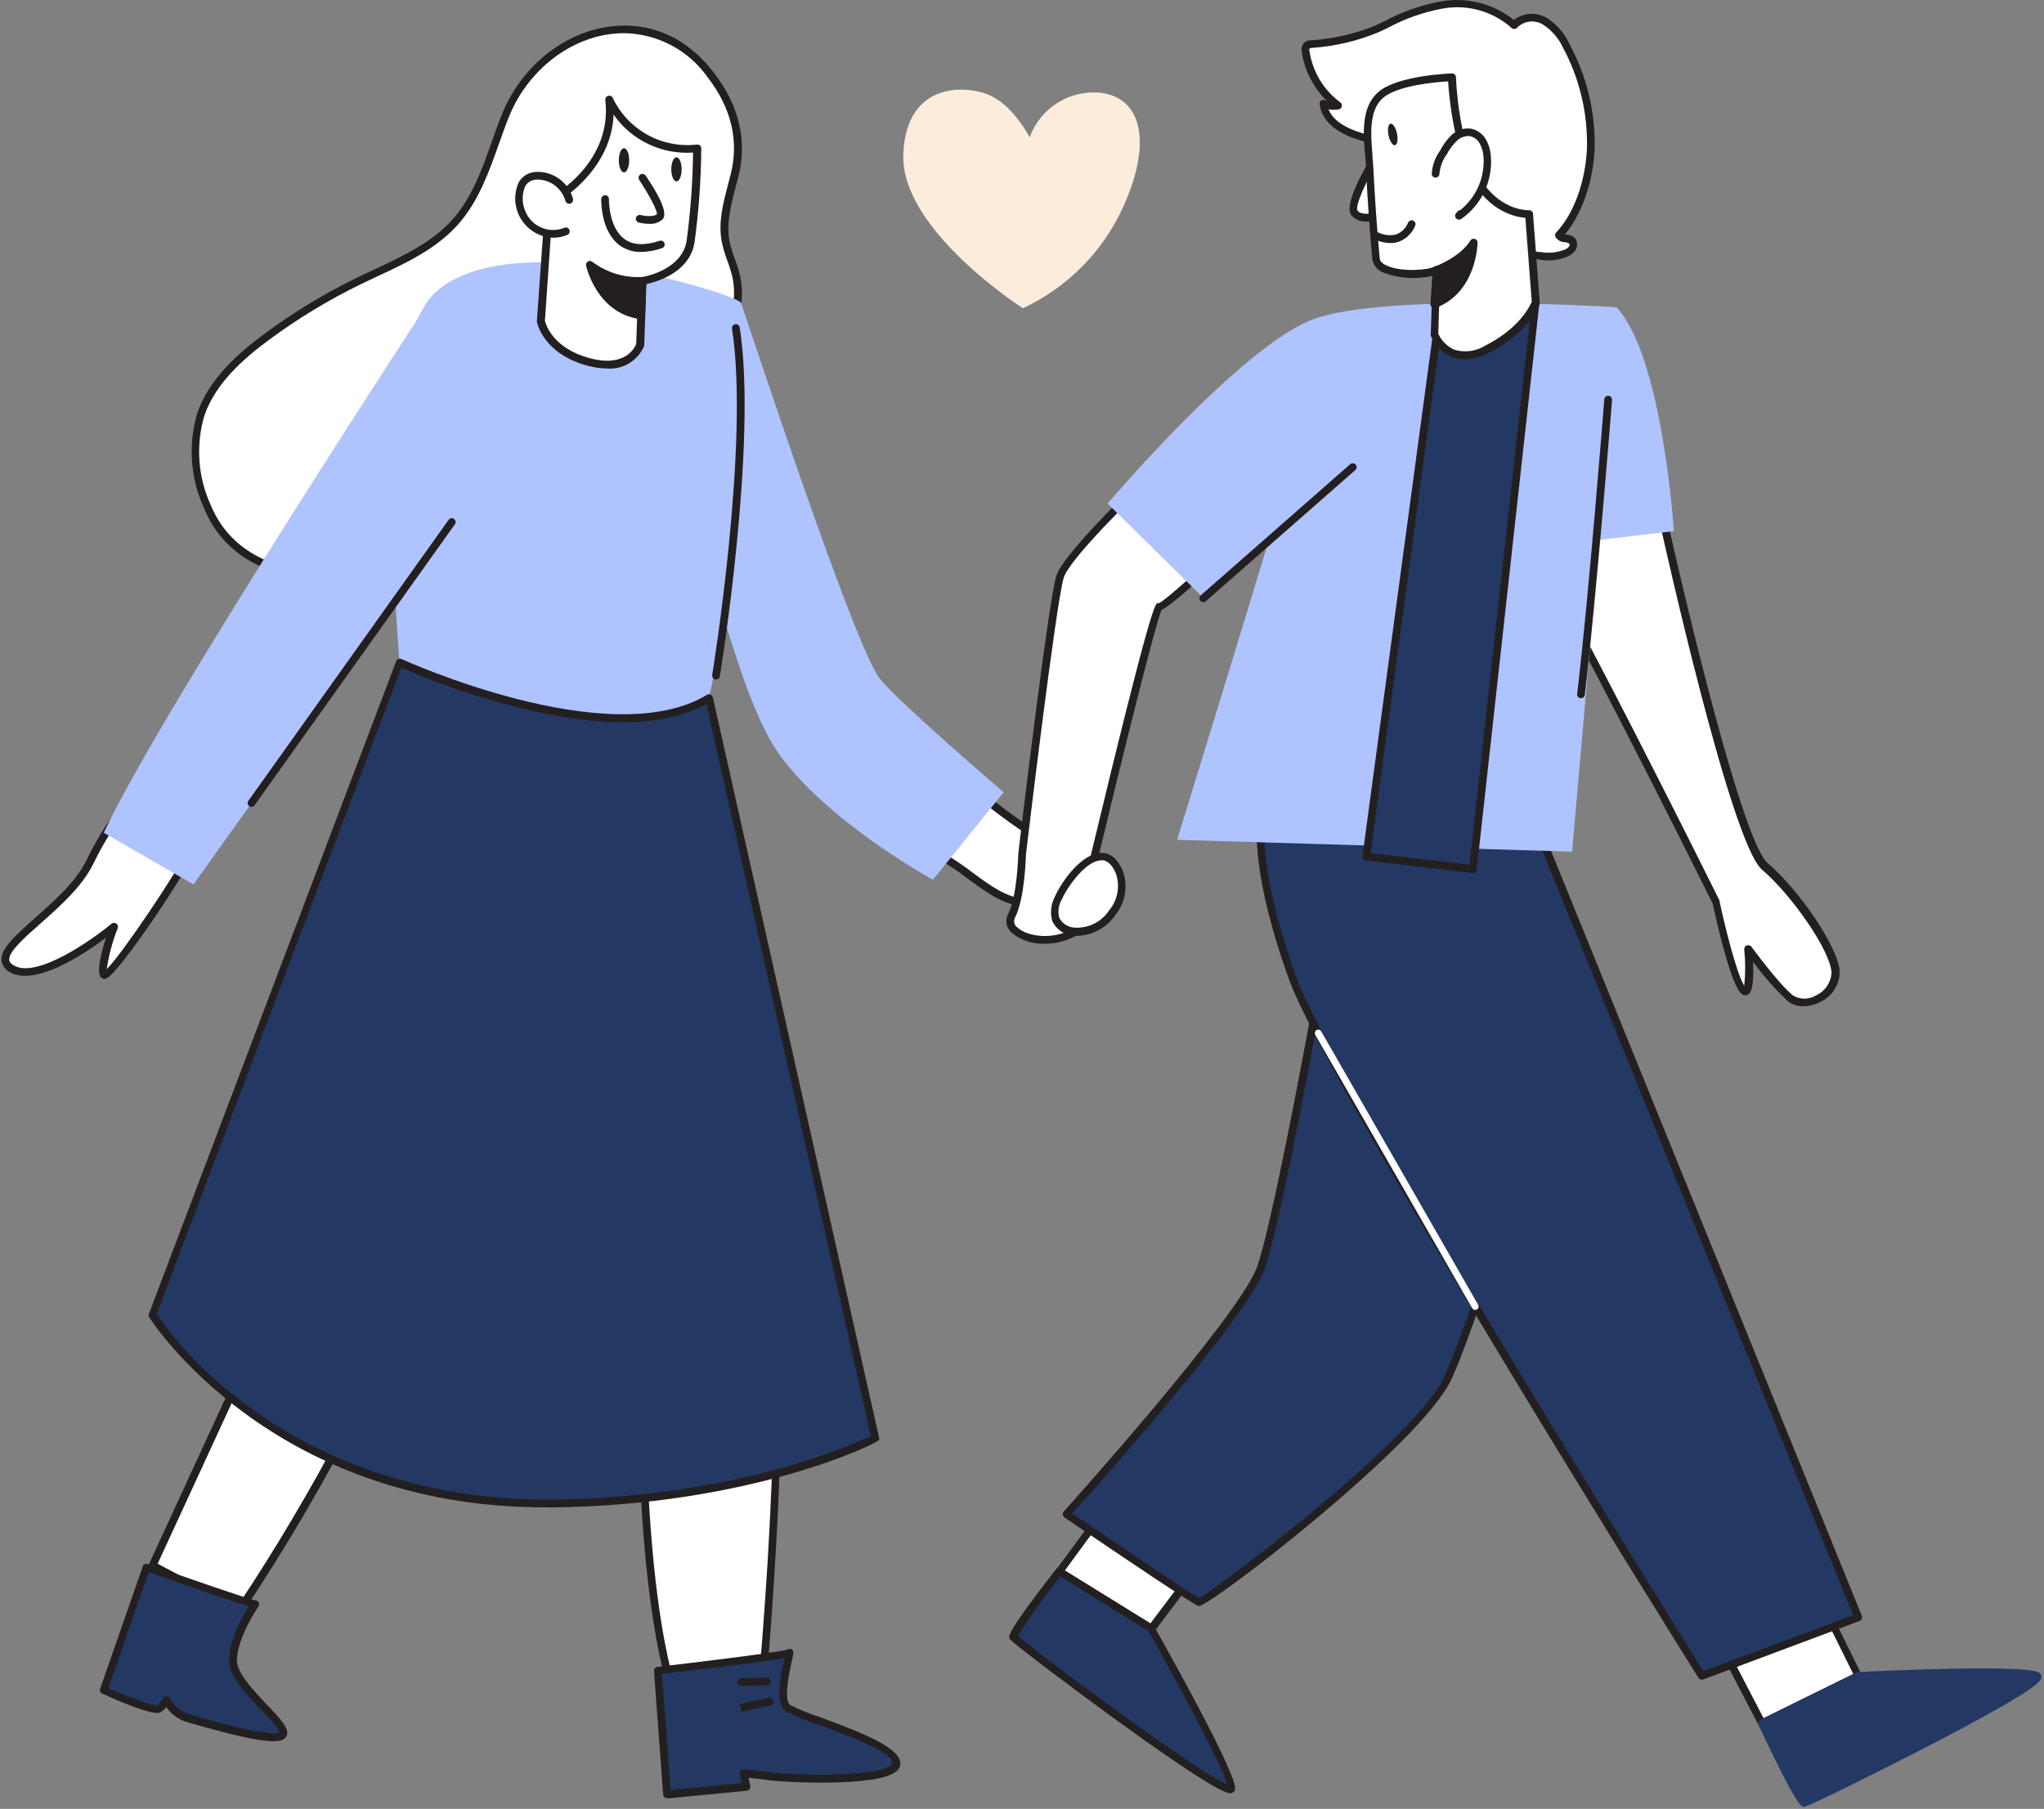 <svg width="566" height="501" viewBox="0 0 566 501" fill="none" xmlns="http://www.w3.org/2000/svg">
<rect x="0" y="0" width="566" height="501" fill="#808080" stroke="none"/>
<g id="#235_couple_hands">
<path id="heart" d="M283.238 85.372C283.238 85.372 249.36 63.707 250.13 42.748C250.9 21.788 268.887 23.499 275.025 26.857C281.163 30.215 285.12 38.042 285.12 38.042C286.376 34.57 288.624 31.542 291.586 29.337C294.549 27.132 298.093 25.845 301.78 25.638C314.762 24.911 320.323 36.93 310.934 57.505C305.304 69.788 295.486 79.667 283.238 85.372Z" fill="#FCECDC"/>
<path id="Vector" d="M271.71 220.454C271.71 220.454 282.04 228.88 286.681 231.147C291.322 233.414 300.476 229.714 301.845 233.885C303.213 238.055 304.325 245.947 290.552 249.562C276.779 253.176 270.79 241.798 256.76 235.104" fill="white"/>
<path id="Vector_2" d="M285.505 251.273C278.811 251.273 273.827 247.637 268.245 243.552C264.531 240.669 260.549 238.148 256.354 236.023C256.226 235.963 256.112 235.878 256.017 235.773C255.922 235.669 255.848 235.546 255.801 235.413C255.753 235.28 255.732 235.139 255.739 234.998C255.746 234.857 255.78 234.718 255.841 234.591C255.901 234.463 255.986 234.348 256.091 234.253C256.196 234.158 256.318 234.085 256.451 234.037C256.584 233.989 256.725 233.968 256.866 233.975C257.007 233.982 257.146 234.017 257.274 234.077C261.586 236.268 265.682 238.86 269.507 241.819C276.308 246.803 281.719 250.738 290.317 248.471C295.6 247.102 299.064 244.942 300.626 242.055C301.226 240.825 301.56 239.482 301.604 238.115C301.648 236.747 301.402 235.386 300.882 234.12C300.39 232.644 297.973 232.644 294.338 232.815C291.625 233.178 288.865 232.907 286.275 232.024C281.527 229.778 271.475 221.587 271.047 221.224C270.937 221.136 270.846 221.028 270.779 220.905C270.711 220.782 270.669 220.646 270.655 220.507C270.641 220.367 270.656 220.226 270.697 220.092C270.739 219.958 270.807 219.834 270.897 219.726C270.985 219.616 271.093 219.525 271.216 219.458C271.339 219.391 271.475 219.349 271.614 219.335C271.754 219.321 271.895 219.335 272.029 219.377C272.163 219.418 272.287 219.486 272.394 219.577C272.501 219.577 282.682 227.939 287.194 230.078C289.466 230.801 291.87 231.005 294.231 230.677C297.995 230.506 301.887 230.313 302.914 233.457C303.523 235.001 303.801 236.654 303.731 238.312C303.661 239.97 303.244 241.595 302.508 243.081C300.647 246.482 296.733 248.963 290.873 250.503C289.125 250.994 287.32 251.253 285.505 251.273Z" fill="#231F20"/>
<path id="Vector_3" d="M51.23 238.718C51.23 239.959 30.163 272.039 28.816 269.965C27.469 267.89 31.553 256.619 31.553 256.619C31.553 256.619 11.578 273.28 3.237 268.297C-5.104 263.314 18.208 252.492 24.902 238.718C31.596 224.945 37.734 220.389 37.734 220.389" fill="white"/>
<path id="Vector_4" d="M28.923 271.12C28.707 271.123 28.494 271.072 28.303 270.971C28.113 270.87 27.951 270.723 27.832 270.542C26.741 268.831 28.067 263.677 29.351 259.72C23.362 264.19 9.632 273.387 2.681 269.216C2.077 268.904 1.556 268.451 1.162 267.897C0.768 267.343 0.511 266.703 0.414 266.03C0.114 262.757 4.349 258.993 9.696 254.245C15.043 249.497 21.074 244.172 23.94 238.248C30.634 224.389 36.922 219.726 37.178 219.534C37.291 219.448 37.42 219.386 37.557 219.351C37.694 219.316 37.837 219.309 37.977 219.331C38.117 219.353 38.251 219.404 38.371 219.479C38.491 219.554 38.595 219.653 38.675 219.769C38.837 219.997 38.902 220.279 38.858 220.555C38.814 220.831 38.664 221.078 38.44 221.245C38.44 221.245 32.302 225.865 25.864 239.189C22.806 245.477 16.604 250.994 11.129 255.849C6.595 259.849 2.339 263.634 2.574 265.837C2.574 266.051 2.574 266.671 3.836 267.377C10.124 271.141 25.522 260.298 30.912 255.807C31.099 255.663 31.328 255.585 31.564 255.585C31.8 255.585 32.029 255.663 32.217 255.807C32.411 255.94 32.554 256.135 32.624 256.36C32.694 256.585 32.686 256.827 32.602 257.047C31.149 260.701 30.13 264.513 29.564 268.404C33.949 264.126 49.198 241.071 50.139 238.462C50.152 238.321 50.192 238.185 50.257 238.06C50.323 237.935 50.412 237.824 50.52 237.734C50.629 237.643 50.753 237.575 50.888 237.533C51.023 237.491 51.164 237.476 51.305 237.488C51.445 237.501 51.582 237.541 51.706 237.607C51.831 237.672 51.942 237.761 52.032 237.87C52.123 237.978 52.191 238.103 52.233 238.238C52.275 238.372 52.29 238.514 52.278 238.654C52.278 240.515 32.751 270.008 29.393 270.991C29.246 271.063 29.086 271.106 28.923 271.12Z" fill="#231F20"/>
<path id="Vector_5" d="M142.189 288.465C142.189 288.465 115.712 372.345 66.201 446.195L42.247 433.555L94.475 320.203L142.189 288.465Z" fill="white"/>
<path id="Vector_6" d="M66.201 447.265C66.028 447.266 65.859 447.221 65.709 447.136L41.755 434.518C41.518 434.386 41.338 434.171 41.251 433.914C41.164 433.657 41.176 433.376 41.285 433.128L93.491 319.776C93.589 319.602 93.72 319.45 93.876 319.327L141.676 287.588C141.857 287.459 142.074 287.39 142.296 287.39C142.519 287.39 142.735 287.459 142.917 287.588C143.096 287.718 143.229 287.903 143.294 288.116C143.36 288.328 143.355 288.555 143.28 288.764C143.023 289.598 116.204 373.65 67.099 446.751C67.004 446.904 66.871 447.032 66.715 447.121C66.558 447.211 66.381 447.26 66.201 447.265ZM43.659 433.085L65.752 444.826C109.232 379.852 135.046 306.494 140.2 291.095L95.287 321.037L43.659 433.085Z" fill="#231F20"/>
<path id="Vector_7" d="M177.885 364.817C177.885 364.817 175.126 440.399 188.215 474.341L210.607 471.86C210.607 471.86 222.327 347.964 208.81 334.191C192.642 317.68 160.304 364.368 177.885 364.817Z" fill="white"/>
<path id="Vector_8" d="M188.215 475.41C188.001 475.407 187.793 475.341 187.618 475.219C187.442 475.097 187.308 474.925 187.231 474.726C175.019 443.115 176.537 374.955 176.794 365.801C175.627 365.714 174.52 365.249 173.64 364.478C172.76 363.706 172.156 362.669 171.918 361.523C170.057 353.952 180.472 338.318 191.551 332.159C198.609 328.245 205.004 328.651 209.58 333.335C223.268 347.301 212.147 466.77 211.719 471.838C211.7 472.084 211.596 472.315 211.424 472.491C211.251 472.667 211.023 472.776 210.778 472.801L188.386 475.282L188.215 475.41ZM200.641 331.731C197.803 331.85 195.039 332.673 192.599 334.126C181.905 340.115 172.516 355.086 173.992 361.117C174.42 362.828 175.703 363.683 177.927 363.748C178.069 363.75 178.209 363.782 178.337 363.84C178.466 363.899 178.581 363.984 178.676 364.09C178.775 364.191 178.851 364.312 178.899 364.445C178.947 364.577 178.966 364.719 178.954 364.86C178.954 365.608 176.387 439.48 188.92 473.186L209.623 470.897C213.644 427.952 218.392 345.483 208.062 334.939C207.114 333.92 205.965 333.108 204.688 332.556C203.41 332.004 202.032 331.723 200.641 331.731Z" fill="#231F20"/>
<path id="Vector_9" d="M182.141 462.642L184.707 496.861L206.714 494.723L205.923 491.087C208.395 491.207 210.858 491.464 213.302 491.857C217.772 492.563 248.248 493.867 248.248 488.242C248.248 482.618 221.857 475.41 218.306 472.972C214.756 470.534 219.29 456.739 218.606 457.595C217.921 458.45 182.141 462.642 182.141 462.642Z" fill="#233863"/>
<path id="Vector_10" d="M184.707 498.016C184.455 498.02 184.21 497.928 184.023 497.76C183.914 497.67 183.824 497.559 183.757 497.435C183.691 497.31 183.651 497.173 183.638 497.032L181.093 462.813C181.074 462.537 181.161 462.264 181.335 462.05C181.51 461.835 181.76 461.695 182.034 461.658C194.866 460.182 215.954 457.573 217.985 456.867C218.143 456.759 218.325 456.69 218.515 456.668C218.705 456.646 218.898 456.67 219.076 456.739C219.91 457.145 219.803 457.701 219.333 459.712C217.622 467.069 217.472 471.304 218.862 472.245C221.541 473.574 224.315 474.704 227.161 475.624C239.715 480.244 249.318 484.179 249.318 488.456C249.302 488.873 249.194 489.28 249.001 489.65C248.809 490.02 248.537 490.343 248.206 490.595C242.966 495.086 216.125 493.568 213.131 493.076C210.564 492.691 208.511 492.498 207.271 492.391L207.762 494.68C207.797 494.824 207.797 494.975 207.764 495.12C207.731 495.264 207.664 495.399 207.57 495.514C207.484 495.637 207.373 495.741 207.244 495.818C207.115 495.896 206.971 495.945 206.821 495.963L184.814 498.102L184.707 498.016ZM183.295 463.583L185.691 495.792L205.431 493.846L204.875 491.365C204.844 491.207 204.849 491.044 204.89 490.889C204.931 490.733 205.006 490.589 205.11 490.467C205.213 490.34 205.344 490.24 205.493 490.173C205.641 490.106 205.803 490.075 205.966 490.082C208.482 490.196 210.988 490.46 213.473 490.873C217.75 491.557 242.645 492.456 246.815 488.884C247.179 488.563 247.179 488.371 247.179 488.306C247.179 485.184 233.684 480.201 226.412 477.613C223.395 476.642 220.462 475.426 217.643 473.977C214.756 471.988 215.761 465.722 217.258 459.22C214.029 459.797 205.645 460.995 183.295 463.583Z" fill="#231F20"/>
<path id="Vector_11" d="M70.671 444.27C69.708 444.42 40.536 434.133 40.536 434.133L28.709 468.074C28.709 468.074 42.504 474.319 43.98 473.271C44.891 472.666 45.628 471.833 46.118 470.855C47.302 473.079 49.234 474.813 51.572 475.752C55.015 476.715 76.723 483.366 78.349 480.457C79.974 477.549 64.447 466.941 64.532 459.926C64.618 452.911 70.671 444.27 70.671 444.27Z" fill="#233863"/>
<path id="Vector_12" d="M75.675 482.254C72.104 482.254 65.324 480.885 52.427 477.121L51.251 476.779C49.148 476.034 47.331 474.651 46.054 472.822C45.633 473.321 45.151 473.767 44.621 474.148C44.129 474.49 42.632 475.538 28.303 469.058C28.061 468.946 27.869 468.749 27.763 468.505C27.656 468.26 27.643 467.986 27.725 467.732L39.552 433.791C39.652 433.521 39.851 433.299 40.108 433.17C40.371 433.074 40.659 433.074 40.921 433.17C51.615 436.935 69.002 442.966 70.671 443.244C70.85 443.24 71.028 443.283 71.186 443.37C71.343 443.456 71.475 443.582 71.569 443.736C71.684 443.91 71.745 444.115 71.745 444.324C71.745 444.533 71.684 444.737 71.569 444.912C71.569 444.912 65.687 453.467 65.602 459.883C65.602 463.348 70.222 468.245 73.964 472.181C77.707 476.116 80.38 478.939 79.29 480.928C78.819 481.741 77.835 482.254 75.675 482.254ZM46.075 469.807C46.267 469.808 46.455 469.861 46.621 469.958C46.786 470.056 46.922 470.195 47.016 470.363C48.073 472.305 49.775 473.818 51.828 474.64L53.026 474.982C73.75 481.035 76.937 480.179 77.429 479.794C77.429 478.982 74.413 475.752 72.382 473.592C68.104 469.165 63.378 464.139 63.442 459.819C63.442 454.108 67.249 447.543 68.96 444.848C66.222 444.056 59.293 441.811 41.156 435.437L29.992 467.518C35.745 470.085 42.333 472.566 43.487 472.352C44.141 471.853 44.668 471.209 45.027 470.47C45.106 470.283 45.236 470.124 45.403 470.01C45.57 469.896 45.766 469.833 45.968 469.828L46.075 469.807Z" fill="#231F20"/>
<path id="Vector_13" d="M196.855 20.762C179.553 -1.887 149.311 8.4 139.88 32.054C135.859 42.127 133.292 53.206 126.106 61.333C118.92 69.46 108.996 73.053 99.608 77.609C90.529 82.016 81.88 87.257 73.772 93.264C66.094 98.953 58.587 105.754 55.55 114.822C53.097 123.236 53.742 132.251 57.368 140.23C68.061 166.023 103.243 161.061 124.352 154.025C136.971 149.748 146.638 143.674 157.011 135.867C172.196 124.425 186.717 117.175 197.432 100.386C201.988 93.243 205.666 84.731 203.849 76.454C203.1 73.117 201.517 70.038 200.897 66.658C199.742 60.52 201.924 54.339 203.399 48.308C205.88 38.299 203.079 28.953 196.855 20.762Z" fill="white"/>
<path id="Vector_14" d="M92.828 160.783C76.68 160.783 62.479 155.372 56.47 140.701C52.723 132.49 52.055 123.206 54.587 114.544C57.903 104.728 66.286 97.606 73.216 92.473C81.366 86.425 90.066 81.155 99.201 76.732L103.735 74.593C111.584 70.915 119.69 67.129 125.379 60.713C130.704 54.703 133.506 46.811 136.201 39.197C137.078 36.738 137.976 34.193 138.96 31.755C144.136 18.708 155.77 9.148 168.603 7.395C179.916 5.812 190.268 10.346 197.753 20.227C204.661 29.252 206.928 38.834 204.512 48.736C204.255 49.72 203.998 50.725 203.72 51.73C202.437 56.649 201.09 61.739 201.988 66.701C202.359 68.412 202.859 70.092 203.485 71.727C204.082 73.273 204.568 74.86 204.939 76.475C206.543 83.704 204.405 91.788 198.395 101.22C190.054 114.266 179.446 121.666 168.196 129.494C164.774 131.868 161.245 134.327 157.716 136.979C147.215 144.893 137.591 151.031 124.759 155.308C114.468 158.796 103.693 160.644 92.828 160.783ZM172.837 9.191C171.492 9.189 170.148 9.282 168.816 9.469C156.754 11.137 145.782 20.163 140.863 32.503C139.901 34.92 139.003 37.444 138.147 39.882C135.367 47.688 132.501 55.772 126.898 62.103C120.931 68.84 112.611 72.797 104.569 76.497C103.051 77.202 101.554 77.908 100.078 78.635C91.059 83.01 82.467 88.215 74.413 94.184C67.741 99.124 59.678 105.989 56.555 115.229C54.178 123.398 54.816 132.15 58.352 139.888C67.783 162.601 98.453 161.596 124.01 153.084C136.586 148.807 146.039 142.861 156.369 135.097C159.941 132.403 163.491 129.943 166.913 127.548C177.97 119.848 188.428 112.577 196.534 99.873C202.223 90.954 204.276 83.383 202.801 76.732C202.439 75.205 201.975 73.704 201.41 72.24C200.755 70.508 200.233 68.727 199.849 66.915C198.844 61.547 200.255 56.221 201.603 51.089C201.86 50.083 202.138 49.1 202.373 48.116C204.64 38.877 202.501 29.894 195.957 21.403C193.338 17.69 189.879 14.648 185.861 12.525C181.843 10.403 177.381 9.261 172.837 9.191Z" fill="#231F20"/>
<path id="Vector_15" d="M205.217 83.918C205.089 81.779 141.398 61.547 120.503 81.052C99.608 100.557 113.039 208.263 113.039 208.263C113.039 208.263 143.879 217.93 168.496 210.209C193.112 202.488 196.299 193.335 196.299 193.335C204.467 157.473 207.47 120.629 205.217 83.918Z" fill="#AFC3FE"/>
<path id="Vector_16" d="M196.171 193.335L242.196 398.331C242.431 398.331 208.105 415.89 152.37 416.381C74.927 417.087 42.226 364.197 42.226 364.197L110.665 183.497C110.665 183.497 168.389 210.209 196.171 193.335Z" fill="#233863"/>
<path id="Vector_17" d="M150.787 417.472C74.713 417.472 41.584 365.287 41.263 364.753C41.19 364.607 41.152 364.446 41.152 364.282C41.152 364.119 41.19 363.958 41.263 363.812L109.702 183.133C109.754 182.994 109.833 182.867 109.936 182.76C110.039 182.653 110.164 182.569 110.301 182.513C110.432 182.454 110.574 182.424 110.718 182.424C110.862 182.424 111.004 182.454 111.135 182.513C111.713 182.769 168.881 208.798 195.807 192.415C195.953 192.331 196.119 192.286 196.288 192.286C196.457 192.286 196.623 192.331 196.769 192.415C196.922 192.48 197.058 192.579 197.165 192.705C197.273 192.832 197.35 192.981 197.39 193.142L243.415 398.138C243.479 398.362 243.479 398.599 243.415 398.823C242.966 399.785 207.591 417.002 152.541 417.494L150.787 417.472ZM43.359 364.004C50.424 373.93 59.099 382.604 69.024 389.669C85.171 401.539 112.739 415.569 152.434 415.333C203.164 414.863 236.122 400.149 241.148 397.753L195.615 194.981C183.809 201.398 166.057 201.697 142.81 195.773C131.978 192.99 121.38 189.365 111.114 184.93L43.359 364.004Z" fill="#231F20"/>
<path id="Vector_18" d="M177.82 77.801L177.2 95.424C177.2 95.424 174.655 103.402 162.956 100.236C151.258 97.071 149.718 88.944 149.718 88.944L152.049 56.115C152.049 56.115 170.741 46.79 168.667 27.777C170.863 32.225 174.374 35.889 178.724 38.273C183.075 40.657 188.053 41.644 192.984 41.101C192.909 49.8 192.287 58.486 191.123 67.108C189.476 76.197 177.82 77.801 177.82 77.801Z" fill="white"/>
<path id="Vector_19" d="M168.004 102.054C166.203 102.03 164.412 101.771 162.678 101.284C150.466 97.991 148.734 89.5 148.67 89.136C148.658 89.044 148.658 88.951 148.67 88.858L151.001 56.05C151.009 55.866 151.067 55.687 151.169 55.532C151.271 55.378 151.412 55.254 151.578 55.173C151.771 55.067 169.608 45.934 167.64 27.884C167.604 27.743 167.595 27.597 167.615 27.453C167.635 27.309 167.683 27.171 167.757 27.046C167.83 26.921 167.928 26.811 168.043 26.724C168.159 26.636 168.291 26.573 168.431 26.536C168.572 26.5 168.718 26.491 168.862 26.511C169.006 26.531 169.144 26.579 169.269 26.653C169.394 26.726 169.504 26.824 169.591 26.939C169.679 27.055 169.742 27.187 169.779 27.327C171.854 31.593 175.205 35.107 179.366 37.383C183.528 39.659 188.294 40.585 193.005 40.031C193.309 40.015 193.607 40.114 193.839 40.309C193.948 40.415 194.034 40.541 194.093 40.681C194.152 40.821 194.182 40.971 194.182 41.122C194.118 49.88 193.489 58.624 192.3 67.3C190.802 75.598 181.884 77.994 178.975 78.699L178.398 95.467C178.408 95.559 178.408 95.653 178.398 95.745C177.563 97.767 176.105 99.469 174.235 100.604C172.366 101.739 170.182 102.247 168.004 102.054ZM150.894 88.858C151.151 89.864 153.033 96.451 163.341 99.21C173.179 101.862 175.874 96.173 176.174 95.21L176.772 77.758C176.781 77.509 176.878 77.27 177.047 77.086C177.215 76.902 177.444 76.784 177.692 76.753C177.692 76.753 188.6 75.106 190.097 66.915C191.216 58.741 191.823 50.505 191.915 42.256C187.652 42.552 183.385 41.741 179.529 39.901C175.673 38.061 172.358 35.255 169.907 31.755C169.287 46.726 155.984 55.152 153.097 56.778L150.894 88.858Z" fill="#231F20"/>
<path id="Vector_20" d="M157.631 55.323C157.068 53.317 155.837 51.564 154.141 50.354C152.445 49.144 150.386 48.551 148.306 48.672C143.173 49.335 143.066 55.088 144.563 58.895C145.016 60.045 145.692 61.094 146.552 61.981C147.412 62.868 148.44 63.576 149.576 64.063C150.712 64.551 151.933 64.808 153.169 64.82C154.404 64.832 155.63 64.6 156.775 64.135" fill="white"/>
<path id="Vector_21" d="M153.225 65.846C151.43 65.794 149.676 65.299 148.12 64.404C146.563 63.508 145.253 62.242 144.306 60.716C143.359 59.191 142.805 57.454 142.693 55.662C142.581 53.87 142.915 52.078 143.665 50.447C144.137 49.65 144.793 48.978 145.578 48.487C146.363 47.995 147.255 47.7 148.178 47.624C150.522 47.458 152.851 48.112 154.767 49.473C156.682 50.835 158.065 52.819 158.679 55.088C158.741 55.372 158.688 55.668 158.532 55.913C158.376 56.158 158.128 56.33 157.845 56.393C157.561 56.455 157.264 56.402 157.02 56.246C156.775 56.089 156.603 55.842 156.54 55.559C156.033 53.815 154.953 52.292 153.475 51.237C151.997 50.181 150.206 49.654 148.392 49.741C147.797 49.782 147.221 49.965 146.712 50.274C146.202 50.583 145.773 51.009 145.462 51.516C144.98 52.615 144.731 53.802 144.731 55.002C144.731 56.203 144.98 57.389 145.462 58.489C145.866 59.504 146.468 60.43 147.232 61.211C147.996 61.993 148.908 62.616 149.914 63.043C150.92 63.471 152.001 63.695 153.094 63.702C154.188 63.71 155.272 63.501 156.284 63.087C156.412 63.031 156.551 63.002 156.692 63.001C156.832 63 156.971 63.027 157.101 63.081C157.231 63.135 157.348 63.214 157.446 63.315C157.545 63.415 157.622 63.534 157.674 63.664C157.729 63.793 157.759 63.932 157.76 64.072C157.76 64.213 157.733 64.352 157.679 64.482C157.626 64.611 157.546 64.729 157.446 64.827C157.346 64.926 157.227 65.003 157.096 65.054C155.87 65.57 154.555 65.838 153.225 65.846Z" fill="#231F20"/>
<path id="Vector_22" d="M177.885 49.313C177.885 49.313 184.151 58.467 182.697 60.007C181.242 61.547 177.136 60.606 177.136 60.606" fill="white"/>
<path id="Vector_23" d="M179.767 61.996C178.793 61.988 177.824 61.866 176.879 61.633C176.605 61.566 176.367 61.395 176.219 61.154C176.071 60.914 176.024 60.624 176.088 60.349C176.159 60.073 176.335 59.835 176.579 59.688C176.823 59.54 177.115 59.493 177.393 59.558C178.804 59.922 181.221 60.071 181.905 59.301C182.098 58.467 179.767 53.997 177.008 49.848C176.85 49.612 176.79 49.323 176.842 49.043C176.894 48.763 177.053 48.515 177.286 48.351C177.524 48.198 177.811 48.142 178.089 48.194C178.367 48.245 178.615 48.401 178.783 48.629C181.841 53.12 185.199 58.873 183.488 60.734C182.986 61.186 182.397 61.531 181.757 61.747C181.117 61.964 180.44 62.049 179.767 61.996Z" fill="#231F20"/>
<path id="Vector_24" d="M172.794 47.731C173.586 47.731 174.227 46.237 174.227 44.394C174.227 42.552 173.586 41.058 172.794 41.058C172.003 41.058 171.361 42.552 171.361 44.394C171.361 46.237 172.003 47.731 172.794 47.731Z" fill="#231F20"/>
<path id="Vector_25" d="M187.316 50.233C188.108 50.233 188.749 48.739 188.749 46.897C188.749 45.054 188.108 43.56 187.316 43.56C186.525 43.56 185.883 45.054 185.883 46.897C185.883 48.739 186.525 50.233 187.316 50.233Z" fill="#231F20"/>
<path id="Vector_26" d="M177.82 77.801C172.595 78.121 167.43 76.541 163.277 73.353C163.277 73.353 165.844 85.843 177.5 87.34L177.82 77.801Z" fill="#231F20"/>
<path id="Vector_27" d="M177.414 88.409C165.159 86.826 162.315 73.695 162.293 73.567C162.245 73.358 162.263 73.139 162.343 72.94C162.423 72.741 162.563 72.572 162.742 72.454C162.919 72.335 163.128 72.271 163.341 72.271C163.555 72.271 163.763 72.335 163.94 72.454C167.894 75.454 172.777 76.969 177.735 76.732C177.888 76.709 178.043 76.72 178.191 76.764C178.339 76.809 178.475 76.885 178.59 76.989C178.706 77.094 178.799 77.223 178.861 77.367C178.924 77.51 178.956 77.666 178.954 77.823L178.633 87.361C178.626 87.509 178.588 87.654 178.522 87.787C178.455 87.919 178.362 88.037 178.248 88.131C178.138 88.235 178.006 88.314 177.862 88.362C177.718 88.41 177.565 88.426 177.414 88.409ZM165.074 75.791C165.937 78.318 167.424 80.586 169.399 82.385C171.373 84.183 173.769 85.454 176.366 86.078L176.623 78.956C172.589 78.931 168.634 77.839 165.159 75.791H165.074Z" fill="#231F20"/>
<path id="Vector_28" d="M177.542 69.781C175.396 69.838 173.29 69.184 171.554 67.92C166.293 64.028 166.485 55.473 166.485 55.088C166.511 54.81 166.64 54.551 166.845 54.362C167.05 54.172 167.318 54.065 167.597 54.061C167.737 54.064 167.874 54.095 168.002 54.151C168.129 54.208 168.244 54.289 168.34 54.391C168.436 54.492 168.51 54.612 168.559 54.743C168.607 54.874 168.63 55.013 168.624 55.152C168.624 55.152 168.474 62.959 172.901 66.188C175.211 67.899 178.505 68.07 182.654 66.701C182.92 66.612 183.211 66.632 183.463 66.756C183.716 66.88 183.909 67.099 184.001 67.364C184.048 67.498 184.067 67.639 184.057 67.78C184.048 67.92 184.01 68.058 183.946 68.184C183.882 68.309 183.793 68.421 183.685 68.512C183.577 68.603 183.452 68.671 183.317 68.712C181.464 69.385 179.513 69.746 177.542 69.781Z" fill="#231F20"/>
<path id="Vector_29" d="M205.217 466.919C204.939 466.914 204.673 466.803 204.474 466.608C204.276 466.413 204.159 466.149 204.148 465.871C204.153 465.591 204.264 465.323 204.458 465.12C204.652 464.918 204.916 464.797 205.196 464.781L212.339 464.674C212.621 464.673 212.892 464.782 213.096 464.978C213.299 465.173 213.419 465.44 213.43 465.722C213.433 465.862 213.408 466.002 213.357 466.133C213.306 466.263 213.229 466.383 213.132 466.484C213.035 466.585 212.918 466.667 212.79 466.723C212.661 466.779 212.523 466.81 212.382 466.812L205.239 466.919H205.217Z" fill="#231F20"/>
<path id="Vector_30" d="M205.367 474.084L204.918 471.945L212.81 470.213C213.093 470.151 213.39 470.203 213.635 470.36C213.88 470.516 214.052 470.763 214.114 471.047C214.177 471.331 214.124 471.627 213.968 471.872C213.811 472.117 213.564 472.289 213.28 472.352L205.367 474.084Z" fill="#231F20"/>
<path id="Vector_31" d="M120.396 81.052C120.396 81.052 45.263 195.495 28.73 230.634L53.582 244.963L129.55 138.327C129.55 138.327 132.501 87.917 120.396 81.052Z" fill="#AFC3FE"/>
<path id="Vector_32" d="M205.217 83.918C208.404 93.264 236.806 179.69 243.714 188.073C249.425 195.046 277.934 219.427 277.934 219.427L258.322 243.659C258.322 243.659 228.38 227.255 215.227 208.113C208.126 197.762 202.394 177.102 199.721 168.91C192.171 145.556 205.217 83.918 205.217 83.918Z" fill="#AFC3FE"/>
<path id="Vector_33" d="M69.644 223.491C69.423 223.49 69.207 223.423 69.024 223.298C68.795 223.131 68.64 222.881 68.592 222.602C68.544 222.322 68.607 222.035 68.767 221.801L124.224 143.973C124.303 143.858 124.404 143.76 124.522 143.685C124.639 143.609 124.771 143.558 124.908 143.534C125.045 143.511 125.186 143.514 125.322 143.546C125.458 143.577 125.587 143.635 125.7 143.716C125.816 143.797 125.914 143.901 125.99 144.02C126.065 144.139 126.116 144.272 126.14 144.412C126.164 144.551 126.16 144.693 126.129 144.831C126.097 144.969 126.039 145.099 125.957 145.214L70.478 223.041C70.384 223.177 70.26 223.288 70.115 223.366C69.97 223.444 69.809 223.486 69.644 223.491Z" fill="#231F20"/>
<path id="Vector_34" d="M198.267 188.18H198.095C197.957 188.16 197.824 188.111 197.705 188.038C197.585 187.966 197.481 187.869 197.4 187.756C197.318 187.642 197.26 187.513 197.229 187.377C197.198 187.24 197.194 187.099 197.219 186.961C197.325 186.32 207.656 122.65 202.694 91.018C202.651 90.735 202.723 90.446 202.893 90.215C203.064 89.985 203.319 89.831 203.603 89.789C203.886 89.746 204.175 89.818 204.406 89.989C204.636 90.159 204.79 90.414 204.832 90.698C209.837 122.65 199.443 186.662 199.336 187.303C199.294 187.555 199.163 187.782 198.966 187.943C198.77 188.105 198.521 188.189 198.267 188.18Z" fill="#231F20"/>
<path id="Vector_35" d="M320.836 129.408C320.836 129.408 295.792 152.785 293.568 159.628C291.343 166.472 283.045 236.387 283.045 236.387C283.045 236.387 282.789 248.535 280.115 253.646C277.442 258.758 289.461 263.335 298.187 257.796C306.913 252.256 303.106 237.029 303.106 237.029C303.106 237.029 319.81 167.413 320.986 168.012C322.162 168.611 341.047 150.71 341.047 150.71L320.836 129.408Z" fill="white"/>
<path id="Vector_36" d="M289.269 261.367C286.043 261.503 282.874 260.487 280.329 258.501C279.534 257.887 278.98 257.013 278.765 256.031C278.55 255.05 278.687 254.024 279.153 253.133C281.698 248.321 281.976 236.473 281.976 236.366C282.318 233.393 290.317 166.152 292.541 159.372C294.765 152.592 319.083 129.665 320.109 128.703C320.309 128.507 320.578 128.397 320.858 128.397C321.138 128.397 321.406 128.507 321.606 128.703L341.839 149.983C341.934 150.086 342.008 150.207 342.056 150.34C342.104 150.472 342.124 150.612 342.117 150.753C342.11 151.034 341.995 151.303 341.796 151.501C327.851 164.697 323.36 168.162 321.649 168.911C319.917 172.782 310.378 211.321 304.219 237.05C304.71 239.189 307.491 253.176 298.765 258.715C295.911 260.472 292.62 261.391 289.269 261.367ZM320.794 130.906C313.394 137.878 296.263 154.752 294.573 159.949C292.434 166.622 284.179 235.81 284.115 236.515C284.05 237.221 283.815 248.877 281.056 254.138C280.811 254.609 280.749 255.155 280.883 255.669C281.018 256.183 281.339 256.628 281.783 256.919C284.478 259.4 291.793 260.576 297.61 256.919C305.587 251.871 302.123 237.456 302.08 237.307C302.037 237.138 302.037 236.962 302.08 236.793C318.569 167.948 319.874 167.349 320.494 167.05C320.649 167.018 320.81 167.018 320.965 167.05C322.761 166.216 332.557 157.34 339.55 150.774L320.794 130.906Z" fill="#231F20"/>
<path id="Vector_37" d="M308.902 414.05L293.354 435.202L318.847 451.007L336.321 427.717L308.902 414.05Z" fill="white"/>
<path id="Vector_38" d="M318.847 452.077C318.645 452.078 318.446 452.027 318.27 451.927L292.905 436.122C292.657 435.957 292.482 435.705 292.413 435.416C292.369 435.117 292.437 434.812 292.605 434.561L308.154 413.409C308.309 413.211 308.527 413.071 308.771 413.013C309.016 412.955 309.273 412.981 309.501 413.088L336.898 426.84C337.039 426.912 337.162 427.015 337.258 427.141C337.354 427.267 337.421 427.412 337.454 427.567C337.492 427.718 337.495 427.876 337.461 428.028C337.428 428.18 337.359 428.323 337.262 428.444L319.81 451.649C319.698 451.796 319.552 451.912 319.384 451.987C319.215 452.061 319.031 452.092 318.847 452.077ZM294.915 434.967L318.569 449.596L334.695 428.209L309.223 415.376C306.785 418.734 297.503 431.353 294.915 434.903V434.967Z" fill="#231F20"/>
<path id="Vector_39" d="M293.354 435.202C293.354 435.202 280.094 452.312 280.65 453.381C281.206 454.451 340.534 499.321 341.069 495.322C341.603 491.322 318.847 451.007 318.847 451.007L293.354 435.202Z" fill="#233863"/>
<path id="Vector_40" d="M340.662 496.648C339.422 496.648 335.016 495.15 308.582 476.009C299.021 469.058 280.115 454.943 279.581 453.873C279.238 453.189 278.725 452.162 292.413 434.625C292.577 434.418 292.813 434.28 293.073 434.236C293.334 434.193 293.602 434.247 293.824 434.389L319.297 450.195C319.454 450.283 319.58 450.418 319.66 450.58C323.488 457.359 342.566 491.408 342.01 495.493C341.968 495.781 341.836 496.048 341.632 496.256C341.428 496.463 341.163 496.601 340.876 496.648H340.662ZM281.826 453.06C286.874 457.637 332.129 491.258 339.871 494.295C338.524 489.397 328.065 469.529 318.056 451.777L293.611 436.614C289.378 441.872 285.444 447.362 281.826 453.06Z" fill="#231F20"/>
<path id="Vector_41" d="M477.048 456.44C477.882 458.108 487.892 477.271 487.892 477.271L514.54 464.075L501.708 438.047L477.048 456.44Z" fill="white"/>
<path id="Vector_42" d="M487.892 478.34C487.694 478.34 487.5 478.286 487.33 478.185C487.161 478.083 487.022 477.937 486.929 477.763C486.523 476.993 476.92 458.514 476.107 456.932C475.994 456.707 475.962 456.45 476.017 456.204C476.071 455.959 476.209 455.74 476.407 455.584L500.981 437.255C501.108 437.161 501.254 437.096 501.41 437.067C501.566 437.037 501.726 437.043 501.879 437.084C502.029 437.122 502.17 437.19 502.292 437.286C502.413 437.382 502.513 437.503 502.585 437.64L515.417 463.669C515.475 463.796 515.505 463.935 515.505 464.075C515.505 464.215 515.475 464.354 515.417 464.481C515.375 464.616 515.306 464.74 515.214 464.847C515.122 464.954 515.009 465.04 514.882 465.101L488.234 478.233C488.125 478.285 488.01 478.321 487.892 478.34ZM478.417 456.76C480.192 460.204 486.544 472.373 488.341 475.859L513.193 463.647L501.323 439.736L478.417 456.76Z" fill="#231F20"/>
<path id="Vector_43" d="M367.931 259.849C367.931 259.849 354.265 337.313 349.025 351.471C343.785 365.63 295.3 419.44 295.3 419.44C295.3 419.44 330.867 443.671 332.086 443.843C333.305 444.014 392.334 400.534 401.017 381.478C409.7 362.422 431.772 289.213 431.772 289.213L367.931 259.849Z" fill="#233863"/>
<path id="Vector_44" d="M331.958 444.826C330.76 444.655 311.062 431.374 294.744 420.253C294.618 420.17 294.512 420.059 294.434 419.93C294.356 419.8 294.309 419.655 294.295 419.504C294.271 419.351 294.281 419.195 294.325 419.047C294.37 418.899 294.447 418.763 294.552 418.649C295.043 418.114 342.929 364.86 348.02 351.044C353.11 337.228 366.733 260.383 366.862 259.614C366.897 259.454 366.964 259.303 367.06 259.171C367.156 259.039 367.277 258.927 367.418 258.844C367.565 258.775 367.726 258.739 367.888 258.739C368.051 258.739 368.211 258.775 368.359 258.844L432.221 288.208C432.454 288.312 432.642 288.497 432.748 288.73C432.855 288.962 432.872 289.225 432.798 289.47C432.584 290.219 410.598 362.978 401.979 381.863C393.852 399.764 335.209 444.826 331.958 444.826ZM296.904 419.162C310.079 428.123 328.985 440.913 332.086 442.688C337.198 439.651 391.97 398.887 400.055 381.05C408.139 363.213 427.858 298.217 430.488 289.812L368.722 261.431C366.819 272.125 354.928 338.639 350.009 351.878C345.089 365.116 303.598 411.89 296.904 419.162Z" fill="#231F20"/>
<path id="Vector_45" d="M349.174 228.025C349.174 228.025 347.036 241.221 357.922 270.949C368.808 300.677 471.274 464.139 471.274 464.139L514.583 447.928L425.206 228.025H349.174Z" fill="#233863"/>
<path id="Vector_46" d="M471.231 465.208C471.047 465.205 470.867 465.157 470.707 465.067C470.546 464.978 470.41 464.85 470.311 464.695C466.141 458.022 367.653 300.784 356.959 271.312C346.266 241.841 348.084 228.41 348.169 227.854C348.21 227.604 348.337 227.377 348.529 227.213C348.721 227.048 348.965 226.957 349.217 226.955H425.249C425.46 226.953 425.668 227.016 425.843 227.134C426.019 227.253 426.155 227.421 426.232 227.618L515.567 447.543C515.673 447.803 515.673 448.095 515.567 448.355C515.447 448.617 515.233 448.823 514.968 448.933L471.637 465.144L471.231 465.208ZM350.137 229.094C349.923 232.516 349.902 245.797 358.927 270.585C369.214 298.838 464.173 450.858 471.659 462.834L513.15 447.329L424.5 229.18L350.137 229.094Z" fill="#231F20"/>
<path id="Vector_47" d="M459.981 141.535C459.981 141.535 479.978 232.345 488.726 239.916C497.473 247.487 507.867 262.822 508.295 269.067C508.723 275.312 499.954 279.889 495.805 276.574C491.656 273.259 484.149 262.929 484.149 262.929C484.149 262.929 485.389 277.771 482.459 274.05C479.529 270.328 475.209 249.989 475.209 249.989C475.209 249.989 429.205 157.062 415.325 136.637L459.981 141.535Z" fill="white"/>
<path id="Vector_48" d="M499.27 278.691C497.774 278.724 496.311 278.249 495.12 277.343C491.554 273.998 488.311 270.325 485.432 266.372C485.817 274.777 484.363 275.333 483.828 275.547C483.293 275.761 482.502 275.761 481.689 274.627C478.759 270.906 474.824 252.941 474.268 250.289C472.364 246.46 427.965 156.977 414.384 137.193C414.273 137.021 414.215 136.821 414.215 136.616C414.215 136.411 414.273 136.211 414.384 136.038C414.488 135.864 414.641 135.723 414.822 135.632C415.004 135.542 415.208 135.504 415.41 135.525L460.152 140.487C460.376 140.512 460.587 140.605 460.755 140.755C460.924 140.904 461.042 141.102 461.093 141.321C466.633 166.472 482.481 233.072 489.474 239.039C498.542 246.824 509.001 262.458 509.428 268.981C509.444 270.779 508.94 272.543 507.976 274.061C507.012 275.579 505.63 276.786 503.996 277.536C502.537 278.297 500.915 278.694 499.27 278.691ZM484.149 261.795C484.315 261.797 484.478 261.836 484.626 261.91C484.774 261.984 484.904 262.091 485.004 262.223C485.004 262.223 492.468 272.467 496.468 275.675C497.431 276.274 498.542 276.592 499.676 276.592C500.81 276.592 501.921 276.274 502.884 275.675C504.125 275.112 505.184 274.213 505.94 273.079C506.696 271.945 507.119 270.621 507.161 269.259C506.776 263.335 496.468 248.214 487.913 240.857C479.358 233.5 461.158 151.822 459.104 142.519L417.399 137.899C432.563 161.425 475.722 248.556 476.171 249.455C476.181 249.54 476.181 249.626 476.171 249.711C477.326 255.122 480.727 269.452 482.994 273.002C483.344 269.66 483.344 266.291 482.994 262.95C482.974 262.718 483.03 262.487 483.154 262.29C483.277 262.093 483.461 261.942 483.678 261.859L484.149 261.795Z" fill="#231F20"/>
<path id="Vector_49" d="M447.62 85.094C447.62 85.094 383.458 80.966 363.547 88.452C343.635 95.938 306.7 139.46 306.7 139.46L333.262 165.638L351.163 150.218C351.163 150.218 343.592 175.348 325.948 232.601L435.322 235.874L442.893 149.534L463.51 147.096C463.51 147.096 460.452 98.846 447.62 85.094Z" fill="#AFC3FE"/>
<path id="Vector_50" d="M398.194 89.885L378.325 237.221L407.861 240.729L425.206 83.747L398.194 89.885Z" fill="#233863"/>
<path id="Vector_51" d="M407.861 241.798H407.732L378.197 238.29C378.057 238.278 377.921 238.236 377.799 238.166C377.677 238.095 377.572 237.999 377.491 237.884C377.404 237.773 377.34 237.646 377.304 237.51C377.267 237.374 377.258 237.232 377.277 237.093L397.146 89.799C397.175 89.585 397.268 89.384 397.413 89.224C397.558 89.064 397.748 88.951 397.959 88.901L424.971 82.784C425.135 82.747 425.306 82.748 425.469 82.789C425.633 82.83 425.784 82.909 425.912 83.02C426.037 83.136 426.134 83.279 426.197 83.439C426.26 83.598 426.286 83.769 426.275 83.939L408.909 240.9C408.896 241.04 408.855 241.177 408.789 241.302C408.723 241.427 408.633 241.537 408.524 241.627C408.327 241.754 408.094 241.814 407.861 241.798ZM379.523 236.28L406.92 239.51L424.03 85.094L399.199 90.74L379.523 236.28Z" fill="#231F20"/>
<path id="Vector_52" d="M426.083 70.786C428.47 71.288 430.951 71.117 433.247 70.294C434.042 70.066 434.75 69.604 435.279 68.968C435.532 68.645 435.67 68.246 435.67 67.835C435.67 67.424 435.532 67.025 435.279 66.701C434.338 65.717 432.264 66.359 431.643 65.14C437.418 59.002 440.305 48.8 440.498 40.566C440.627 30.874 438.294 21.308 433.718 12.763C432.436 9.872 430.321 7.43 427.644 5.748C426.3 4.931 424.716 4.602 423.158 4.816C421.6 5.031 420.163 5.775 419.089 6.924C413.978 1.898 406.257 0.337 399.092 1.342C392.505 2.283 386.944 5.277 381.02 8.015C375.334 10.335 369.311 11.721 363.183 12.121C362.916 12.067 362.639 12.083 362.38 12.169C362.121 12.255 361.89 12.407 361.708 12.611C361.526 12.814 361.401 13.062 361.345 13.328C361.288 13.595 361.303 13.872 361.387 14.132C361.835 17.104 362.87 19.959 364.43 22.528C365.991 25.098 368.046 27.333 370.476 29.102C369.083 29.381 367.637 29.209 366.348 28.611C366.926 34.043 373.043 36.909 378.368 38.192C382.239 39.133 386.923 39.946 389.96 42.705C393.382 45.742 395.841 50.383 398.985 53.826C403.929 59.436 410.202 63.716 417.228 66.273C419.816 67.193 420.458 68.412 422.725 69.674C423.789 70.195 424.918 70.569 426.083 70.786Z" fill="white"/>
<path id="Vector_53" d="M428.82 72.134C427.829 72.129 426.841 72.029 425.869 71.834C424.603 71.567 423.38 71.128 422.233 70.529C421.373 70.07 420.557 69.533 419.795 68.925C418.938 68.165 417.944 67.577 416.865 67.193C409.746 64.597 403.382 60.277 398.343 54.617C396.994 53.062 395.731 51.434 394.558 49.741C393.059 47.508 391.332 45.436 389.404 43.56C386.519 41.493 383.183 40.144 379.673 39.625L378.261 39.304C373.77 38.214 366.134 35.39 365.429 28.782C365.407 28.592 365.437 28.401 365.517 28.227C365.596 28.054 365.721 27.906 365.878 27.798C366.038 27.697 366.223 27.644 366.412 27.644C366.602 27.644 366.787 27.697 366.947 27.798L367.46 27.99C363.703 24.336 361.246 19.55 360.467 14.367C360.357 13.967 360.346 13.547 360.435 13.143C360.524 12.738 360.71 12.362 360.978 12.046C361.246 11.73 361.586 11.484 361.971 11.329C362.355 11.174 362.771 11.116 363.183 11.159C369.198 10.753 375.11 9.396 380.699 7.138L383.266 5.919C388.213 3.26 393.546 1.391 399.071 0.38C402.594 -0.239 406.209 -0.101 409.675 0.784C413.141 1.669 416.379 3.281 419.175 5.513C420.458 4.538 421.998 3.959 423.605 3.849C425.213 3.739 426.817 4.101 428.221 4.892C431.032 6.675 433.262 9.24 434.638 12.271C439.325 20.973 441.717 30.726 441.588 40.609C441.439 47.624 439.15 57.997 433.312 64.948H433.675C434.56 64.987 435.405 65.326 436.07 65.91C436.485 66.429 436.711 67.074 436.711 67.739C436.711 68.403 436.485 69.048 436.07 69.567C435.409 70.371 434.523 70.959 433.525 71.257C432.019 71.816 430.427 72.113 428.82 72.134ZM426.297 69.738C428.492 70.192 430.77 70.037 432.884 69.289C433.478 69.132 434.013 68.805 434.424 68.348C434.526 68.225 434.591 68.074 434.61 67.915C434.628 67.755 434.601 67.594 434.531 67.45C434.173 67.237 433.77 67.113 433.354 67.086C432.829 67.085 432.312 66.951 431.853 66.696C431.393 66.442 431.004 66.076 430.724 65.632C430.623 65.436 430.586 65.213 430.616 64.995C430.647 64.777 430.744 64.574 430.895 64.413C436.969 57.997 439.3 47.517 439.45 40.545C439.607 31.008 437.317 21.59 432.798 13.191C431.586 10.564 429.649 8.339 427.216 6.774C426.1 6.106 424.791 5.831 423.5 5.994C422.209 6.157 421.01 6.748 420.094 7.673C419.992 7.783 419.868 7.872 419.73 7.932C419.592 7.993 419.443 8.024 419.292 8.024C419.142 8.024 418.992 7.993 418.854 7.932C418.716 7.872 418.592 7.783 418.49 7.673C415.918 5.398 412.861 3.74 409.551 2.825C406.242 1.909 402.767 1.761 399.391 2.39C394.082 3.382 388.96 5.193 384.207 7.758L381.619 8.977C375.827 11.365 369.689 12.809 363.44 13.255C363.144 13.254 362.851 13.32 362.584 13.447C362.538 13.644 362.538 13.849 362.584 14.046C362.992 16.878 363.959 19.602 365.427 22.058C366.896 24.514 368.837 26.654 371.139 28.354C371.307 28.476 371.436 28.644 371.512 28.837C371.588 29.03 371.607 29.241 371.567 29.445C371.528 29.651 371.427 29.842 371.278 29.99C371.129 30.139 370.939 30.24 370.733 30.279C369.786 30.461 368.813 30.461 367.867 30.279C369.492 34.407 375.16 36.396 378.56 37.251L379.951 37.572C383.82 38.151 387.49 39.663 390.644 41.978C392.699 43.956 394.535 46.15 396.119 48.522C397.244 50.149 398.457 51.713 399.755 53.206C404.559 58.597 410.62 62.718 417.399 65.204C418.707 65.688 419.911 66.413 420.95 67.343C421.617 67.879 422.333 68.352 423.088 68.754C424.063 69.251 425.098 69.617 426.168 69.845L426.297 69.738Z" fill="#231F20"/>
<path id="Vector_54" d="M381.063 43.282C381.063 43.282 373.128 56.371 374.967 58.959C376.807 61.547 382.56 59.558 382.56 59.558" fill="white"/>
<path id="Vector_55" d="M378.453 61.354C377.651 61.421 376.843 61.295 376.099 60.986C375.355 60.678 374.696 60.195 374.176 59.579C372.037 56.735 377.726 46.854 380.207 42.726C380.28 42.605 380.376 42.5 380.49 42.417C380.604 42.333 380.733 42.273 380.87 42.239C381.007 42.205 381.149 42.199 381.289 42.22C381.428 42.241 381.562 42.29 381.683 42.363C381.804 42.436 381.909 42.532 381.993 42.645C382.076 42.759 382.137 42.888 382.17 43.025C382.204 43.162 382.211 43.305 382.189 43.444C382.168 43.584 382.119 43.718 382.046 43.838C378.004 50.49 375.138 57.27 375.908 58.317C377.042 59.9 380.977 58.98 382.325 58.531C382.458 58.485 382.599 58.465 382.74 58.474C382.881 58.482 383.019 58.518 383.146 58.579C383.273 58.641 383.387 58.727 383.481 58.832C383.575 58.938 383.647 59.061 383.693 59.194C383.74 59.328 383.759 59.469 383.751 59.61C383.743 59.751 383.707 59.889 383.645 60.016C383.584 60.143 383.498 60.257 383.392 60.351C383.287 60.445 383.164 60.517 383.03 60.563C381.555 61.062 380.011 61.329 378.453 61.354Z" fill="#231F20"/>
<path id="Vector_56" d="M382.218 26.344C377.021 30.942 378.924 40.138 379.223 46.17C379.608 54.639 380.193 63.101 380.977 71.556C381.469 76.903 395.371 76.497 397.766 74.786L397.167 92.601C397.167 92.601 400.803 102.289 411.839 96.665C422.875 91.04 425.206 83.832 425.206 83.832L423.367 59.301C423.367 59.301 414.17 59.708 408.396 48.971C402.621 38.235 401.979 21.36 401.979 21.36C401.979 21.36 387.286 21.874 382.218 26.344Z" fill="white"/>
<path id="Vector_57" d="M405.465 99.488C404.273 99.494 403.091 99.276 401.979 98.846C399.349 97.736 397.265 95.629 396.183 92.986C396.153 92.845 396.153 92.699 396.183 92.558L396.739 76.39C392.273 77.432 387.6 77.157 383.287 75.598C382.423 75.312 381.657 74.789 381.075 74.09C380.493 73.391 380.119 72.543 379.993 71.642C379.223 63.215 378.624 54.66 378.24 46.212C378.24 45.207 378.09 44.074 378.004 42.983C377.491 37.08 376.871 29.723 381.597 25.552C386.901 20.869 401.445 20.355 402.065 20.334C402.207 20.323 402.35 20.345 402.484 20.397C402.617 20.448 402.737 20.529 402.835 20.633C403.04 20.83 403.163 21.098 403.177 21.382C403.177 21.553 403.647 38.085 409.315 48.458C414.769 58.446 423.046 58.232 423.366 58.232C423.506 58.217 423.648 58.231 423.782 58.274C423.916 58.316 424.041 58.385 424.147 58.477C424.253 58.57 424.339 58.683 424.4 58.81C424.461 58.937 424.495 59.075 424.5 59.216L426.361 83.683C426.382 83.817 426.382 83.954 426.361 84.089C426.361 84.41 423.73 91.853 412.459 97.606C410.314 98.79 407.915 99.435 405.465 99.488ZM398.258 92.409C399.156 94.407 400.764 96 402.771 96.879C404.198 97.3 405.7 97.413 407.175 97.21C408.649 97.008 410.064 96.493 411.325 95.702C420.821 90.869 423.644 84.731 424.158 83.597L422.383 60.328C419.688 60.114 412.395 58.66 407.412 49.484C402.428 40.309 401.252 26.493 400.995 22.537C397.574 22.729 386.901 23.649 382.923 27.156C379.009 30.621 379.587 37.358 380.036 42.79C380.036 43.967 380.229 45.1 380.271 46.127C380.678 54.532 381.255 63.044 382.046 71.449C382.046 72.326 382.816 73.075 384.078 73.588C388.185 75.47 395.841 74.764 397.167 73.823C397.33 73.713 397.521 73.65 397.718 73.641C397.915 73.632 398.11 73.677 398.283 73.772C398.455 73.867 398.598 74.008 398.696 74.18C398.793 74.351 398.842 74.546 398.835 74.743L398.258 92.409Z" fill="#231F20"/>
<path id="Vector_58" d="M380.934 65.225C380.934 65.225 387.65 69.011 390.901 62.082L380.934 65.225Z" fill="white"/>
<path id="Vector_59" d="M384.976 67.321C383.384 67.282 381.82 66.888 380.4 66.166C380.157 66.023 379.98 65.792 379.904 65.521C379.828 65.25 379.86 64.96 379.993 64.712C380.06 64.588 380.151 64.479 380.261 64.391C380.37 64.302 380.496 64.236 380.632 64.196C380.767 64.156 380.908 64.144 381.048 64.159C381.188 64.174 381.324 64.217 381.448 64.284C383.022 65.118 384.846 65.353 386.581 64.948C387.341 64.665 388.032 64.223 388.607 63.651C389.183 63.079 389.629 62.391 389.917 61.633C389.977 61.504 390.061 61.389 390.166 61.293C390.27 61.198 390.393 61.124 390.526 61.076C390.659 61.029 390.801 61.008 390.942 61.015C391.084 61.023 391.222 61.058 391.35 61.119C391.478 61.177 391.592 61.259 391.688 61.362C391.783 61.464 391.857 61.585 391.904 61.717C391.952 61.848 391.973 61.988 391.966 62.128C391.959 62.268 391.924 62.405 391.863 62.531C391.453 63.561 390.827 64.492 390.026 65.26C389.226 66.027 388.269 66.614 387.222 66.979C386.497 67.215 385.739 67.331 384.976 67.321Z" fill="#231F20"/>
<path id="Vector_60" d="M397.531 48.094C397.69 45.968 398.43 43.926 399.67 42.192C400.447 40.73 401.434 39.389 402.6 38.214C403.19 37.637 403.901 37.198 404.681 36.928C405.461 36.658 406.292 36.564 407.112 36.652C407.827 36.803 408.503 37.104 409.092 37.535C409.682 37.967 410.174 38.519 410.534 39.155C411.276 40.463 411.694 41.929 411.753 43.432C412.018 46.611 411.44 49.803 410.077 52.687C408.713 55.571 406.614 58.044 403.99 59.857L404.439 59.323" fill="white"/>
<path id="Vector_61" d="M403.99 60.841C403.84 60.839 403.692 60.806 403.555 60.744C403.419 60.681 403.297 60.59 403.198 60.478C403.027 60.282 402.932 60.032 402.932 59.772C402.932 59.512 403.027 59.261 403.198 59.066L403.648 58.553C403.737 58.445 403.847 58.357 403.973 58.294C404.098 58.231 404.235 58.196 404.375 58.189C406.561 56.43 408.288 54.166 409.405 51.591C410.523 49.017 410.998 46.209 410.791 43.411C410.708 42.114 410.343 40.851 409.721 39.711C409.44 39.204 409.054 38.764 408.589 38.417C408.125 38.071 407.592 37.826 407.027 37.7C406.365 37.64 405.699 37.725 405.074 37.951C404.45 38.176 403.882 38.536 403.412 39.005C402.292 40.101 401.347 41.364 400.61 42.748C399.468 44.315 398.773 46.163 398.6 48.094C398.6 48.376 398.491 48.648 398.296 48.851C398.101 49.054 397.834 49.174 397.552 49.185C397.41 49.194 397.268 49.173 397.134 49.124C397.001 49.075 396.879 48.999 396.776 48.901C396.674 48.802 396.593 48.684 396.539 48.552C396.484 48.421 396.458 48.279 396.461 48.137C396.609 45.823 397.41 43.598 398.771 41.721C399.58 40.139 400.633 38.696 401.894 37.444C402.599 36.757 403.45 36.237 404.382 35.923C405.315 35.608 406.306 35.507 407.283 35.626C408.153 35.795 408.976 36.151 409.695 36.667C410.415 37.184 411.015 37.85 411.454 38.62C412.256 40.036 412.724 41.615 412.823 43.239C413.104 46.612 412.491 50 411.045 53.06C409.599 56.12 407.372 58.745 404.589 60.67C404.412 60.789 404.202 60.849 403.99 60.841Z" fill="#231F20"/>
<path id="Vector_62" d="M397.702 74.828C397.702 74.828 404.845 72.326 408.01 67.236C408.01 67.236 408.01 80.068 397.103 84.346L397.702 74.828Z" fill="#231F20"/>
<path id="Vector_63" d="M397.167 85.351C396.942 85.354 396.722 85.279 396.547 85.137C396.4 85.035 396.281 84.897 396.203 84.736C396.124 84.575 396.088 84.396 396.098 84.217L396.718 74.721C396.731 74.513 396.804 74.312 396.93 74.145C397.055 73.978 397.227 73.851 397.424 73.78C397.424 73.78 404.225 71.321 407.155 66.637C407.275 66.435 407.458 66.278 407.677 66.19C407.895 66.103 408.136 66.09 408.363 66.153C408.589 66.216 408.788 66.352 408.93 66.54C409.071 66.728 409.146 66.958 409.144 67.193C409.144 67.343 409.016 80.902 397.552 85.287C397.428 85.329 397.298 85.35 397.167 85.351ZM398.793 75.534L398.343 82.592C400.52 81.344 402.39 79.625 403.815 77.56C405.24 75.494 406.184 73.136 406.578 70.658C404.291 72.731 401.656 74.382 398.793 75.534Z" fill="#231F20"/>
<path id="Vector_64" d="M386.288 40.207C386.935 40.072 387.182 38.631 386.838 36.989C386.495 35.348 385.692 34.126 385.044 34.262C384.397 34.397 384.15 35.838 384.494 37.48C384.837 39.121 385.64 40.343 386.288 40.207Z" fill="#231F20"/>
<path id="Vector_65" d="M408.502 362.807C408.335 362.806 408.17 362.762 408.024 362.68C407.878 362.597 407.756 362.479 407.668 362.336C405.915 359.256 364.616 287.353 364.188 286.561C364.075 286.337 364.054 286.077 364.13 285.837C364.206 285.597 364.373 285.396 364.595 285.278C364.705 285.219 364.827 285.183 364.951 285.171C365.076 285.16 365.202 285.173 365.322 285.211C365.441 285.249 365.552 285.31 365.648 285.392C365.743 285.473 365.821 285.573 365.878 285.684C366.498 286.839 408.887 360.54 409.315 361.374C409.44 361.593 409.475 361.852 409.411 362.096C409.347 362.34 409.19 362.549 408.973 362.678C408.829 362.76 408.668 362.804 408.502 362.807Z" fill="white"/>
<path id="Vector_66" d="M487.892 477.271C487.892 477.271 498.286 499.342 499.548 499.342C500.809 499.342 567.452 466.406 564.116 464.139C560.779 461.872 514.54 464.139 514.54 464.139L487.892 477.271Z" fill="#233863"/>
<path id="Vector_67" d="M499.548 500.433C498.778 500.433 497.623 500.433 486.929 477.741C486.868 477.618 486.832 477.484 486.824 477.347C486.816 477.209 486.835 477.072 486.881 476.942C486.927 476.812 486.998 476.693 487.091 476.592C487.184 476.49 487.296 476.408 487.421 476.351L514.07 463.198C514.205 463.14 514.35 463.104 514.497 463.091C522.282 462.706 561.25 460.952 564.714 463.284C564.956 463.45 565.136 463.69 565.229 463.968C565.322 464.245 565.321 464.546 565.228 464.823C564.971 465.679 564.265 467.946 532.334 484.435C521.748 489.846 500.745 500.433 499.548 500.433ZM489.303 477.784C492.446 484.757 495.951 491.56 499.804 498.166C506.22 495.664 556.48 470.363 562.64 464.759C557.657 463.776 535.179 464.203 514.818 465.208L489.303 477.784Z" fill="#233863"/>
<path id="Vector_68" d="M437.803 193.377H437.653C437.515 193.362 437.382 193.318 437.26 193.251C437.139 193.183 437.033 193.091 436.947 192.982C436.861 192.872 436.798 192.747 436.762 192.613C436.725 192.479 436.716 192.339 436.733 192.201C440.027 164.398 444.198 111.144 444.24 110.609C444.25 110.469 444.288 110.332 444.35 110.206C444.413 110.08 444.5 109.967 444.606 109.875C444.713 109.782 444.836 109.712 444.97 109.667C445.103 109.623 445.244 109.605 445.385 109.615C445.525 109.624 445.662 109.662 445.788 109.725C445.914 109.787 446.026 109.874 446.119 109.981C446.211 110.087 446.282 110.21 446.326 110.344C446.371 110.477 446.389 110.618 446.379 110.759C446.379 111.293 442.102 164.697 438.851 192.458C438.815 192.711 438.69 192.943 438.497 193.112C438.305 193.281 438.059 193.375 437.803 193.377Z" fill="#231F20"/>
<path id="Vector_69" d="M333.262 166.793C333.108 166.797 332.955 166.767 332.814 166.704C332.674 166.641 332.549 166.547 332.45 166.43C332.35 166.332 332.271 166.216 332.217 166.087C332.163 165.958 332.135 165.82 332.135 165.681C332.135 165.542 332.163 165.404 332.217 165.275C332.271 165.147 332.35 165.03 332.45 164.932L373.877 128.574C374.092 128.387 374.373 128.293 374.658 128.313C374.943 128.333 375.208 128.466 375.395 128.681C375.582 128.897 375.676 129.178 375.656 129.463C375.636 129.747 375.504 130.013 375.288 130.2L333.968 166.451C333.782 166.647 333.531 166.769 333.262 166.793Z" fill="#231F20"/>
<path id="Vector_70" d="M293.14 248.62C292.62 249.525 292.285 250.524 292.153 251.559C292.02 252.594 292.094 253.645 292.37 254.652C292.841 255.61 293.555 256.428 294.441 257.024C295.326 257.621 296.352 257.975 297.417 258.052C305.416 259.036 313.158 248.984 309.908 241.477C305.224 230.719 295.642 243.017 293.14 248.62Z" fill="white"/>
<path id="Vector_71" d="M298.508 259.186C298.102 259.207 297.695 259.207 297.289 259.186C296.034 259.082 294.827 258.65 293.791 257.933C292.755 257.216 291.926 256.239 291.386 255.101C290.732 252.8 291.008 250.334 292.156 248.236C294.038 243.958 299.727 236.216 304.989 236.216C307.491 236.216 309.48 237.884 310.891 241.135C311.654 243.212 311.857 245.453 311.482 247.634C311.107 249.814 310.166 251.858 308.753 253.561C307.592 255.222 306.064 256.594 304.287 257.569C302.511 258.545 300.533 259.098 298.508 259.186ZM304.924 238.29C300.904 238.29 295.813 245.177 294.081 248.984C293.612 249.755 293.303 250.612 293.17 251.505C293.038 252.397 293.086 253.307 293.311 254.181C293.722 254.972 294.333 255.641 295.084 256.122C295.835 256.602 296.698 256.877 297.589 256.919C299.457 257.028 301.321 256.645 302.995 255.808C304.669 254.971 306.094 253.71 307.127 252.149C308.303 250.739 309.091 249.047 309.414 247.239C309.736 245.431 309.582 243.571 308.967 241.841C307.919 239.445 306.593 238.226 305.031 238.226L304.924 238.29Z" fill="#231F20"/>
</g>
</svg>
